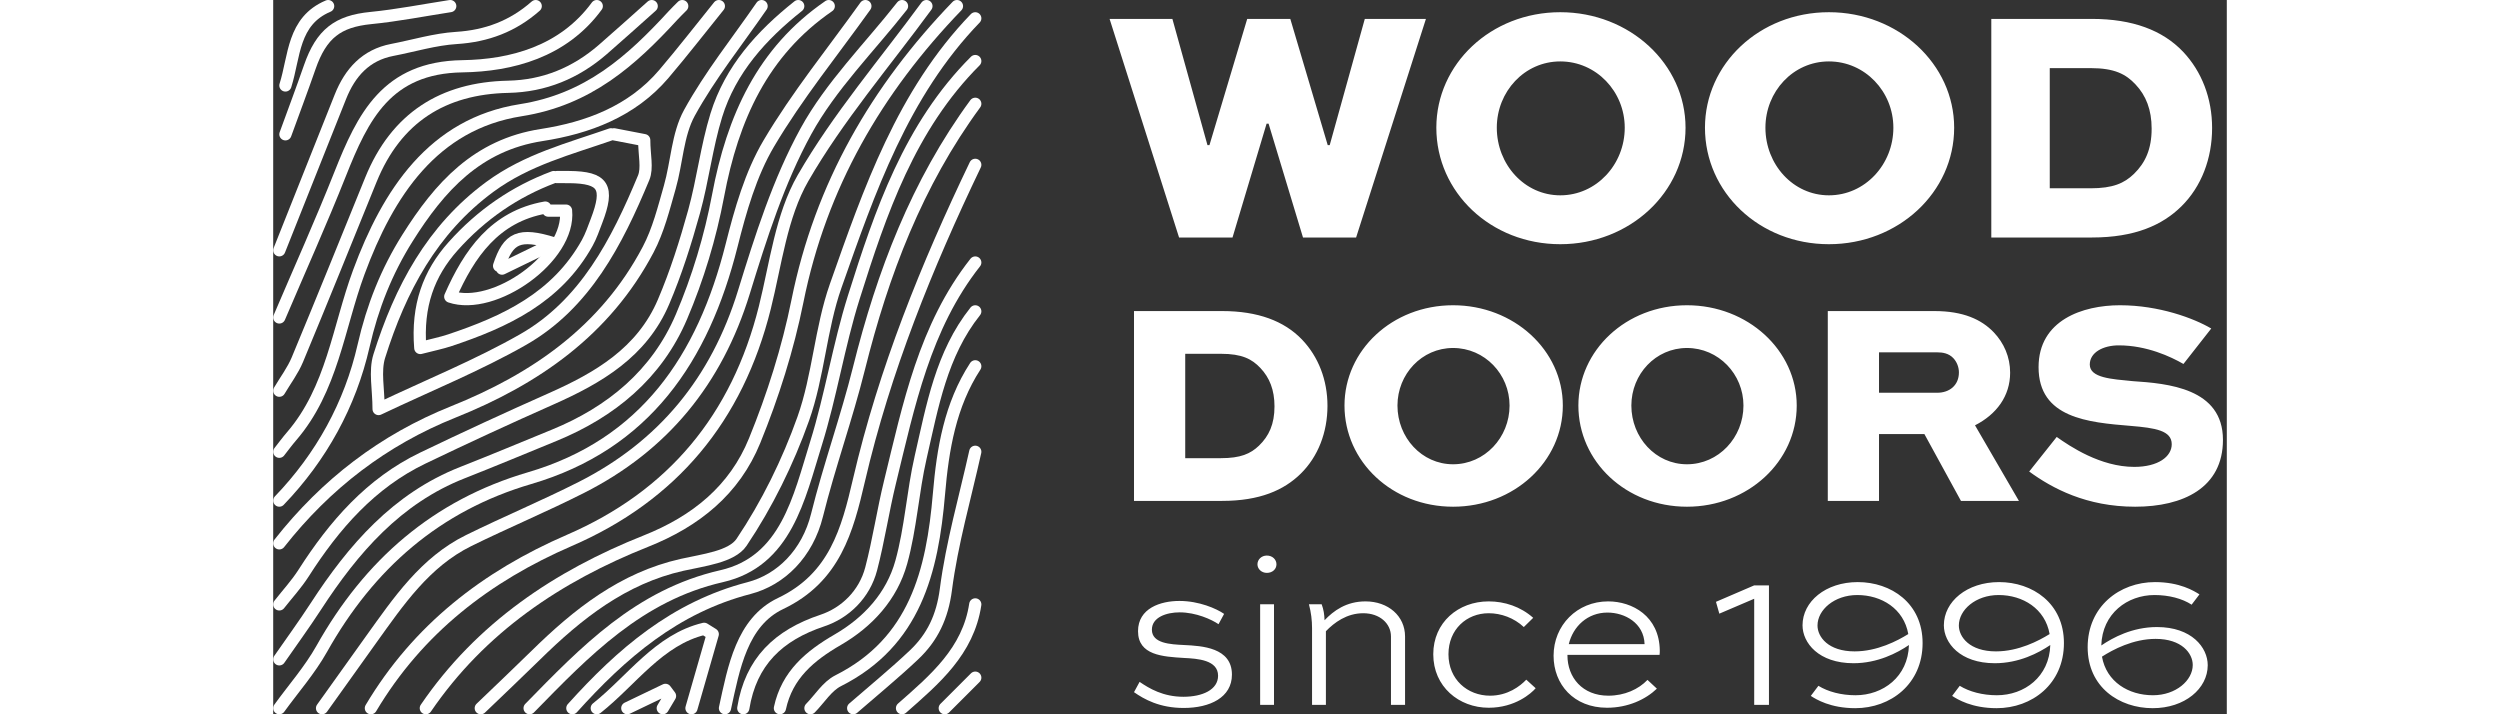 <?xml version="1.0" encoding="UTF-8" standalone="no"?>
<svg width="140px" height="40px" viewBox="0 0 320 117" version="1.1" xmlns="http://www.w3.org/2000/svg" xmlns:xlink="http://www.w3.org/1999/xlink">
    <rect x="0" y="0" width="320" height="117" fill="#333333" stroke="none"/>
    <defs></defs>
    <g id="Logo" stroke="none" stroke-width="1" fill="none" fill-rule="evenodd">
        <g id="logo" transform="translate(1, 1)">
            <path d="M136,2.097 L147.381,37.903 L156.136,37.903 L161.717,19.26 L162.045,19.26 L167.681,37.903 L176.381,37.903 L187.817,2.097 L177.804,2.097 L172.058,22.769 L171.73,22.769 L165.602,2.097 L158.543,2.097 L152.36,22.769 L152.032,22.769 L146.287,2.097 L136,2.097 Z M189.522,19.918 C189.522,30.501 198.441,39 209.822,39 C221.203,39 230.341,30.501 230.341,19.918 C230.341,9.499 221.203,1 209.822,1 C198.441,1 189.522,9.499 189.522,19.918 L189.522,19.918 Z M199.426,19.918 C199.426,13.996 203.967,9.061 209.822,9.061 C215.731,9.061 220.382,13.996 220.382,19.918 C220.382,25.949 215.731,30.994 209.822,30.994 C203.967,30.994 199.426,25.949 199.426,19.918 L199.426,19.918 Z M233.523,19.918 C233.523,30.501 242.442,39 253.823,39 C265.204,39 274.342,30.501 274.342,19.918 C274.342,9.499 265.204,1 253.823,1 C242.442,1 233.523,9.499 233.523,19.918 L233.523,19.918 Z M243.427,19.918 C243.427,13.996 247.969,9.061 253.823,9.061 C259.733,9.061 264.384,13.996 264.384,19.918 C264.384,25.949 259.733,30.994 253.823,30.994 C247.969,30.994 243.427,25.949 243.427,19.918 L243.427,19.918 Z M296.894,37.903 C303.953,37.903 308.44,35.874 311.559,32.804 C314.842,29.569 316.592,24.962 316.592,19.973 C316.592,15.092 314.896,10.706 311.832,7.47 C308.494,3.961 303.57,2.097 296.894,2.097 L280.425,2.097 L280.425,37.903 L296.894,37.903 Z M290,29.843 L290,10.157 L296.676,10.157 C300.615,10.157 302.476,11.144 304.062,12.844 C305.759,14.654 306.689,16.957 306.689,20.082 C306.689,23.427 305.649,25.675 303.789,27.485 C302.202,29.02 300.342,29.843 296.676,29.843 L290,29.843 Z" id="wood" fill="#FFFFFF"></path>
            <path d="M154.43,81.048 C160.615,81.048 164.546,79.286 167.279,76.619 C170.155,73.81 171.69,69.81 171.69,65.476 C171.69,61.238 170.203,57.429 167.519,54.619 C164.594,51.571 160.279,49.952 154.43,49.952 L140,49.952 L140,81.048 L154.43,81.048 Z M148.39,74.048 L148.39,56.952 L154.239,56.952 C157.691,56.952 159.321,57.81 160.711,59.286 C162.197,60.857 163.012,62.857 163.012,65.571 C163.012,68.476 162.101,70.429 160.471,72 C159.081,73.333 157.451,74.048 154.239,74.048 L148.39,74.048 Z M174.477,65.429 C174.477,74.619 182.291,82 192.263,82 C202.235,82 210.241,74.619 210.241,65.429 C210.241,56.381 202.235,49 192.263,49 C182.291,49 174.477,56.381 174.477,65.429 L174.477,65.429 Z M183.154,65.429 C183.154,60.286 187.133,56 192.263,56 C197.441,56 201.516,60.286 201.516,65.429 C201.516,70.667 197.441,75.048 192.263,75.048 C187.133,75.048 183.154,70.667 183.154,65.429 L183.154,65.429 Z M212.789,65.429 C212.789,74.619 220.603,82 230.575,82 C240.547,82 248.553,74.619 248.553,65.429 C248.553,56.381 240.547,49 230.575,49 C220.603,49 212.789,56.381 212.789,65.429 L212.789,65.429 Z M221.466,65.429 C221.466,60.286 225.446,56 230.575,56 C235.753,56 239.828,60.286 239.828,65.429 C239.828,70.667 235.753,75.048 230.575,75.048 C225.446,75.048 221.466,70.667 221.466,65.429 L221.466,65.429 Z M262.032,81.048 L262.032,70.095 L269.463,70.095 L275.455,81.048 L284.948,81.048 L277.757,68.667 C281.304,66.857 283.51,63.857 283.51,60.048 C283.51,57.476 282.503,55.19 280.825,53.429 C278.811,51.333 275.839,49.952 271.093,49.952 L253.642,49.952 L253.642,81.048 L262.032,81.048 Z M271.572,56.714 C272.435,56.714 273.442,56.857 274.209,57.667 C274.784,58.286 275.12,59.143 275.12,60 C275.12,62.143 273.538,63.333 271.572,63.333 L262.032,63.333 L262.032,56.714 L271.572,56.714 Z M316.452,52.81 C313.624,51.143 307.919,49 301.494,49 C295.406,49 288.167,51.429 288.167,59.143 C288.167,67.476 296.269,68.19 303.268,68.762 C307.295,69.095 309.98,69.524 309.98,71.762 C309.98,73.81 307.727,75.476 303.844,75.476 C298.282,75.476 293.296,72.095 291.139,70.571 L286.633,76.238 C290.42,79 296.029,82 303.987,82 C311.85,82 318.37,78.905 318.37,71.048 C318.37,62.571 309.309,61.81 303.556,61.429 C300.152,61.095 296.556,60.905 296.556,58.714 C296.556,56.714 298.762,55.571 301.303,55.571 C305.905,55.571 309.836,57.429 311.898,58.619 L316.452,52.81 Z" id="doors" fill="#FFFFFF"></path>
            <path d="M154.759,99.555 C153.514,98.693 150.657,97.435 147.435,97.435 C144.358,97.435 140.659,98.621 140.659,102.392 C140.659,106.343 144.724,106.559 148.204,106.774 C150.401,106.882 153.771,107.098 153.771,109.684 C153.771,111.983 151.207,113.132 148.094,113.132 C144.761,113.132 142.49,111.767 140.916,110.69 L140,112.378 C141.648,113.527 144.175,114.964 148.13,114.964 C152.452,114.964 156.041,113.24 156.041,109.504 C156.041,105.05 151.097,104.799 148.204,104.655 C145.97,104.547 142.93,104.404 142.93,102.141 C142.93,100.093 145.347,99.303 147.471,99.303 C150.181,99.303 152.745,100.489 153.844,101.243 L154.759,99.555 Z M162.931,114.461 L162.931,97.974 L160.661,97.974 L160.661,114.461 L162.931,114.461 Z M160.221,91.437 C160.221,92.191 160.881,92.838 161.76,92.838 C162.675,92.838 163.334,92.227 163.334,91.437 C163.334,90.647 162.675,90 161.76,90 C160.881,90 160.221,90.647 160.221,91.437 L160.221,91.437 Z M171.433,114.461 L171.433,102.392 C172.788,100.991 174.839,99.447 177.549,99.447 C180.26,99.447 182.091,101.135 182.091,103.254 L182.091,114.461 L184.398,114.461 L184.398,103.254 C184.398,99.914 181.651,97.507 177.916,97.507 C174.766,97.507 172.678,99.052 171.213,100.596 C171.177,99.626 171.067,98.872 170.737,97.974 L168.65,97.974 C169.016,99.339 169.163,100.632 169.163,101.889 L169.163,114.461 L171.433,114.461 Z M205.388,100.201 C203.338,98.369 200.701,97.507 198.1,97.507 C193.12,97.507 189.018,100.955 189.018,106.164 C189.018,111.48 193.229,114.928 198.1,114.928 C202.422,114.928 205.095,112.557 205.791,111.731 L204.253,110.33 C203.228,111.408 201.213,112.953 198.32,112.953 C194.621,112.953 191.508,110.295 191.508,106.164 C191.508,102.105 194.475,99.447 198.1,99.447 C200.115,99.447 202.239,100.201 203.85,101.71 L205.388,100.201 Z M224.108,110.366 C222.643,111.911 220.336,112.953 217.699,112.953 C213.451,112.953 210.997,109.971 210.997,106.343 L210.997,106.272 L226.086,106.272 C226.123,106.02 226.123,105.769 226.123,105.553 C226.049,99.914 221.618,97.507 217.662,97.507 C212.572,97.507 208.726,101.422 208.726,106.415 C208.726,111.085 212.022,114.928 217.479,114.928 C220.922,114.928 223.815,113.563 225.646,111.803 L224.108,110.366 Z M217.553,99.339 C220.373,99.339 223.522,101.027 223.632,104.511 L211.217,104.511 C211.913,101.602 214.293,99.339 217.553,99.339 L217.553,99.339 Z M235.875,99.519 L241.588,97.076 L241.588,114.461 L244.005,114.461 L244.005,94.885 L241.588,94.885 L235.325,97.579 L235.875,99.519 Z M250.859,112.989 C251.738,113.563 254.082,115 258.147,115 C263.933,115 269.171,111.049 269.171,104.332 C269.171,97.795 264.007,94.346 258.55,94.346 C253.276,94.346 249.504,97.543 249.504,101.422 C249.504,104.296 252.14,107.636 257.854,107.636 C261.809,107.636 265.032,105.948 266.936,104.655 C266.79,109.864 262.688,112.881 258.183,112.881 C255.839,112.881 253.679,112.306 252.104,111.336 L250.859,112.989 Z M258.037,105.697 C253.715,105.697 251.957,103.326 251.957,101.458 C251.957,98.908 254.704,96.466 258.476,96.466 C262.432,96.466 266.094,98.693 266.827,102.859 C265.032,103.973 261.736,105.697 258.037,105.697 L258.037,105.697 Z M274.01,112.989 C274.889,113.563 277.233,115 281.298,115 C287.085,115 292.322,111.049 292.322,104.332 C292.322,97.795 287.158,94.346 281.701,94.346 C276.427,94.346 272.655,97.543 272.655,101.422 C272.655,104.296 275.292,107.636 281.005,107.636 C284.96,107.636 288.183,105.948 290.088,104.655 C289.941,109.864 285.839,112.881 281.335,112.881 C278.991,112.881 276.83,112.306 275.255,111.336 L274.01,112.989 Z M281.188,105.697 C276.867,105.697 275.109,103.326 275.109,101.458 C275.109,98.908 277.855,96.466 281.628,96.466 C285.583,96.466 289.245,98.693 289.978,102.859 C288.183,103.973 284.887,105.697 281.188,105.697 L281.188,105.697 Z M314.521,96.358 C313.605,95.783 311.298,94.346 307.233,94.346 C301.446,94.346 296.209,98.333 296.209,105.014 C296.209,111.552 301.373,115 306.866,115 C312.104,115 315.876,111.803 315.876,107.96 C315.876,105.05 313.239,101.71 307.562,101.71 C303.534,101.71 300.347,103.434 298.443,104.727 C298.589,99.483 302.728,96.466 307.159,96.466 C309.503,96.466 311.701,97.04 313.239,98.046 L314.521,96.358 Z M307.343,103.649 C311.627,103.649 313.422,106.02 313.422,107.924 C313.422,110.438 310.675,112.881 306.903,112.881 C302.911,112.881 299.285,110.69 298.553,106.559 C300.347,105.409 303.644,103.649 307.343,103.649 L307.343,103.649 Z" id="since-1996" fill="#FFFFFF"></path>
            <g id="icon" stroke="#FFFFFF" stroke-width="2" stroke-linecap="round" stroke-linejoin="round">
                <path d="M96,0 C90.667,7.463 84.837,14.622 80.18,22.499 C77.219,27.508 75.531,33.462 74.086,39.204 C69.422,57.746 59.918,71.766 40.994,77.324 C25.749,81.8 14.733,91.416 6.941,105.297 C5.003,108.75 2.333,111.777 0,115" id="Stroke-1"></path>
                <path d="M111,0 C97.869,13.627 88.69,29.364 84.873,48.314 C83.304,56.107 80.857,63.827 77.859,71.18 C74.565,79.259 68.252,84.376 60.045,87.639 C45.657,93.358 33.011,101.785 24,115" id="Stroke-3"></path>
                <path d="M102,0 C96.667,6.785 90.365,13.019 86.261,20.503 C81.78,28.671 78.874,37.847 76.104,46.848 C71.61,61.456 62.831,72.08 49.484,78.839 C43.411,81.915 37.119,84.538 31.012,87.549 C23.864,91.071 19.503,97.533 15.001,103.806 C12.327,107.532 9.667,111.268 7,115" id="Stroke-5"></path>
                <path d="M114,2 C102.123,14.299 96.66,30.144 91.135,45.825 C88.668,52.828 88.308,60.603 85.821,67.596 C83.3,74.682 79.89,81.623 75.719,87.826 C74.111,90.217 69.41,90.749 65.986,91.518 C56.287,93.699 48.898,99.562 41.995,106.342 C39.025,109.258 36,112.116 33,115" id="Stroke-7"></path>
                <path d="M106,0 C99.167,9.329 91.542,18.185 85.791,28.161 C82.224,34.348 81.324,42.189 79.534,49.368 C75.015,67.491 64.4,80.212 47.5,87.523 C33.97,93.376 22.719,102.026 15,115" id="Stroke-9"></path>
                <path d="M90,0 C79.156,7.447 74.259,18.341 71.871,31.055 C70.6,37.822 68.562,44.577 65.868,50.894 C61.838,60.346 54.336,66.493 45,70.313 C40.002,72.358 35.02,74.442 29.996,76.418 C19.268,80.637 12.124,88.891 5.987,98.329 C4.072,101.274 2,104.113 0,107" id="Stroke-11"></path>
                <path d="M114,9 C103.262,19.726 98.504,33.705 94.083,47.758 C91.62,55.59 90.354,63.813 87.906,71.652 C85.129,80.546 83.028,90.96 72.452,93.378 C58.919,96.471 50.086,105.704 41,115" id="Stroke-13"></path>
                <path d="M85,0 C78.994,4.768 73.902,10.366 71.58,17.89 C69.994,23.03 69.378,28.474 67.94,33.67 C66.552,38.684 64.968,43.69 62.933,48.46 C59.396,56.752 52.233,60.91 44.51,64.335 C37.464,67.461 30.46,70.691 23.51,74.033 C15.004,78.122 9.017,84.992 3.975,92.878 C2.814,94.695 1.333,96.298 0,98" id="Stroke-15"></path>
                <path d="M114,16 C104.457,28.995 98.834,43.751 94.944,59.362 C92.931,67.439 90.089,75.303 88.079,83.381 C86.509,89.691 82.158,93.974 76.931,95.332 C64.798,98.484 56.065,106.041 48,115" id="Stroke-17"></path>
                <path d="M79,0 C75,5.799 70.553,11.34 67.172,17.495 C65.224,21.042 65.12,25.617 63.963,29.663 C62.973,33.127 62.082,36.725 60.428,39.867 C53.407,53.206 41.876,61.114 28.487,66.478 C17.067,71.052 7.651,78.27 0,88" id="Stroke-19"></path>
                <path d="M72,0 C69,3.713 66.076,7.491 62.983,11.122 C57.73,17.288 50.48,19.954 42.978,21.117 C32.395,22.756 26.261,29.614 21.006,37.973 C17.576,43.427 15.273,49.211 13.806,55.642 C11.619,65.237 6.897,73.826 0,81" id="Stroke-21"></path>
                <path d="M114,26 C106.043,42.595 99.153,59.586 94.95,77.649 C93.047,85.826 90.986,93.629 82.112,97.856 C75.759,100.882 74.448,108.363 73,115" id="Stroke-23"></path>
                <path d="M66,0 C65.5,0.507 64.984,0.999 64.502,1.523 C57.61,9.031 50.565,15.317 39.549,17.051 C25.204,19.308 17.814,30.594 13.015,43.603 C9.661,52.694 8.655,62.766 2.005,70.469 C1.303,71.282 0.667,72.155 0,73" id="Stroke-25"></path>
                <path d="M61,0 C58.333,2.371 55.69,4.77 52.995,7.107 C48.537,10.973 43.404,13.091 37.5,13.215 C26.826,13.439 19.144,18.249 14.998,28.451 C11.006,38.277 7.039,48.114 2.964,57.904 C2.215,59.705 1,61.306 0,63" id="Stroke-27"></path>
                <path d="M114,42 C105.688,52.54 103.108,65.379 100.024,77.999 C98.876,82.693 98.172,87.502 96.949,92.173 C95.849,96.376 92.678,99.403 88.949,100.649 C81.75,103.054 77.241,107.357 76,115" id="Stroke-29"></path>
                <path d="M52,0 C46.498,7.51 37.998,9.732 29.995,9.855 C17.6,10.045 13.698,18.092 9.959,27.523 C6.826,35.426 3.333,43.18 0,51" id="Stroke-31"></path>
                <path d="M114,50 C108.45,56.964 106.973,65.537 105.058,73.881 C103.754,79.564 103.434,85.502 101.878,91.098 C100.327,96.677 96.443,100.905 91.475,103.784 C86.939,106.413 83.174,109.529 82,115" id="Stroke-33"></path>
                <path d="M42,0 C38.263,3.299 33.975,4.907 29.005,5.218 C25.478,5.439 22.001,6.504 18.5,7.177 C14.171,8.01 11.594,10.867 10,14.872 C6.667,23.248 3.333,31.624 0,40" id="Stroke-35"></path>
                <path d="M114,59 C109.88,65.326 108.677,72.572 108.055,79.878 C106.969,92.623 104.126,104.172 91.542,110.504 C89.74,111.411 88.5,113.473 87,115" id="Stroke-37"></path>
                <path d="M114,73 C112.333,80.512 110.173,87.957 109.187,95.562 C108.607,100.038 106.983,103.412 103.972,106.262 C100.762,109.3 97.333,112.098 94,115" id="Stroke-39"></path>
                <path d="M28,0 C23.667,0.667 19.352,1.522 14.995,1.952 C9.586,2.487 6.893,4.511 4.99,9.996 C3.711,13.682 2.333,17.333 1,21" id="Stroke-41"></path>
                <path d="M43.563,33 C35.293,34.473 31.115,40.524 28,47.589 C35.146,50.021 47.721,41.193 46.968,33.5 L44.056,33.5" id="Stroke-43"></path>
                <path d="M36.484,43 C39.057,41.751 41.63,40.502 45,38.867 C39.252,37.061 37.511,37.978 36,42.547" id="Stroke-45"></path>
                <path d="M67.512,115 C68.674,110.96 69.838,106.918 71,102.878 C70.53,102.585 70.059,102.292 69.588,102 C62.171,103.773 57.735,110.456 52,115" id="Stroke-47"></path>
                <path d="M114,98 C112.844,105.674 107.355,110.29 102,115" id="Stroke-49"></path>
                <path d="M8,0 C2.179,2.456 2.514,8.225 1,13" id="Stroke-51"></path>
                <path d="M62.811,115 C63.207,114.333 63.604,113.668 64,113.001 C63.749,112.667 63.499,112.334 63.248,112 C61.165,112.999 59.083,114 57,115" id="Stroke-53"></path>
                <path d="M114,110 C112.333,111.667 110.667,113.333 109,115" id="Stroke-55"></path>
                <path d="M44.959,28.002 C38.563,30.389 33.064,34.192 28.476,39.328 C24.465,43.816 22.542,49.08 23.093,56 C25.061,55.489 26.537,55.197 27.956,54.723 C36.983,51.704 45.436,47.796 50.442,38.788 C51.068,37.662 51.488,36.411 51.954,35.198 C54.096,29.618 53.115,28.057 47.459,28.003 C46.792,27.997 46.126,28.002 45.459,28.002" id="Stroke-57"></path>
                <path d="M54.335,21 C47.531,23.379 40.572,25.133 34.498,29.602 C25.022,36.574 19.829,46.347 16.378,57.322 C15.6,59.796 16.264,62.755 16.264,66 C24.576,62.052 32.528,58.842 39.938,54.617 C50.081,48.837 55.297,38.665 59.682,28.113 C60.339,26.531 59.774,24.407 59.774,21.954 C58.194,21.649 56.512,21.324 54.829,21" id="Stroke-59"></path>
            </g>
        </g>
    </g>
</svg>

